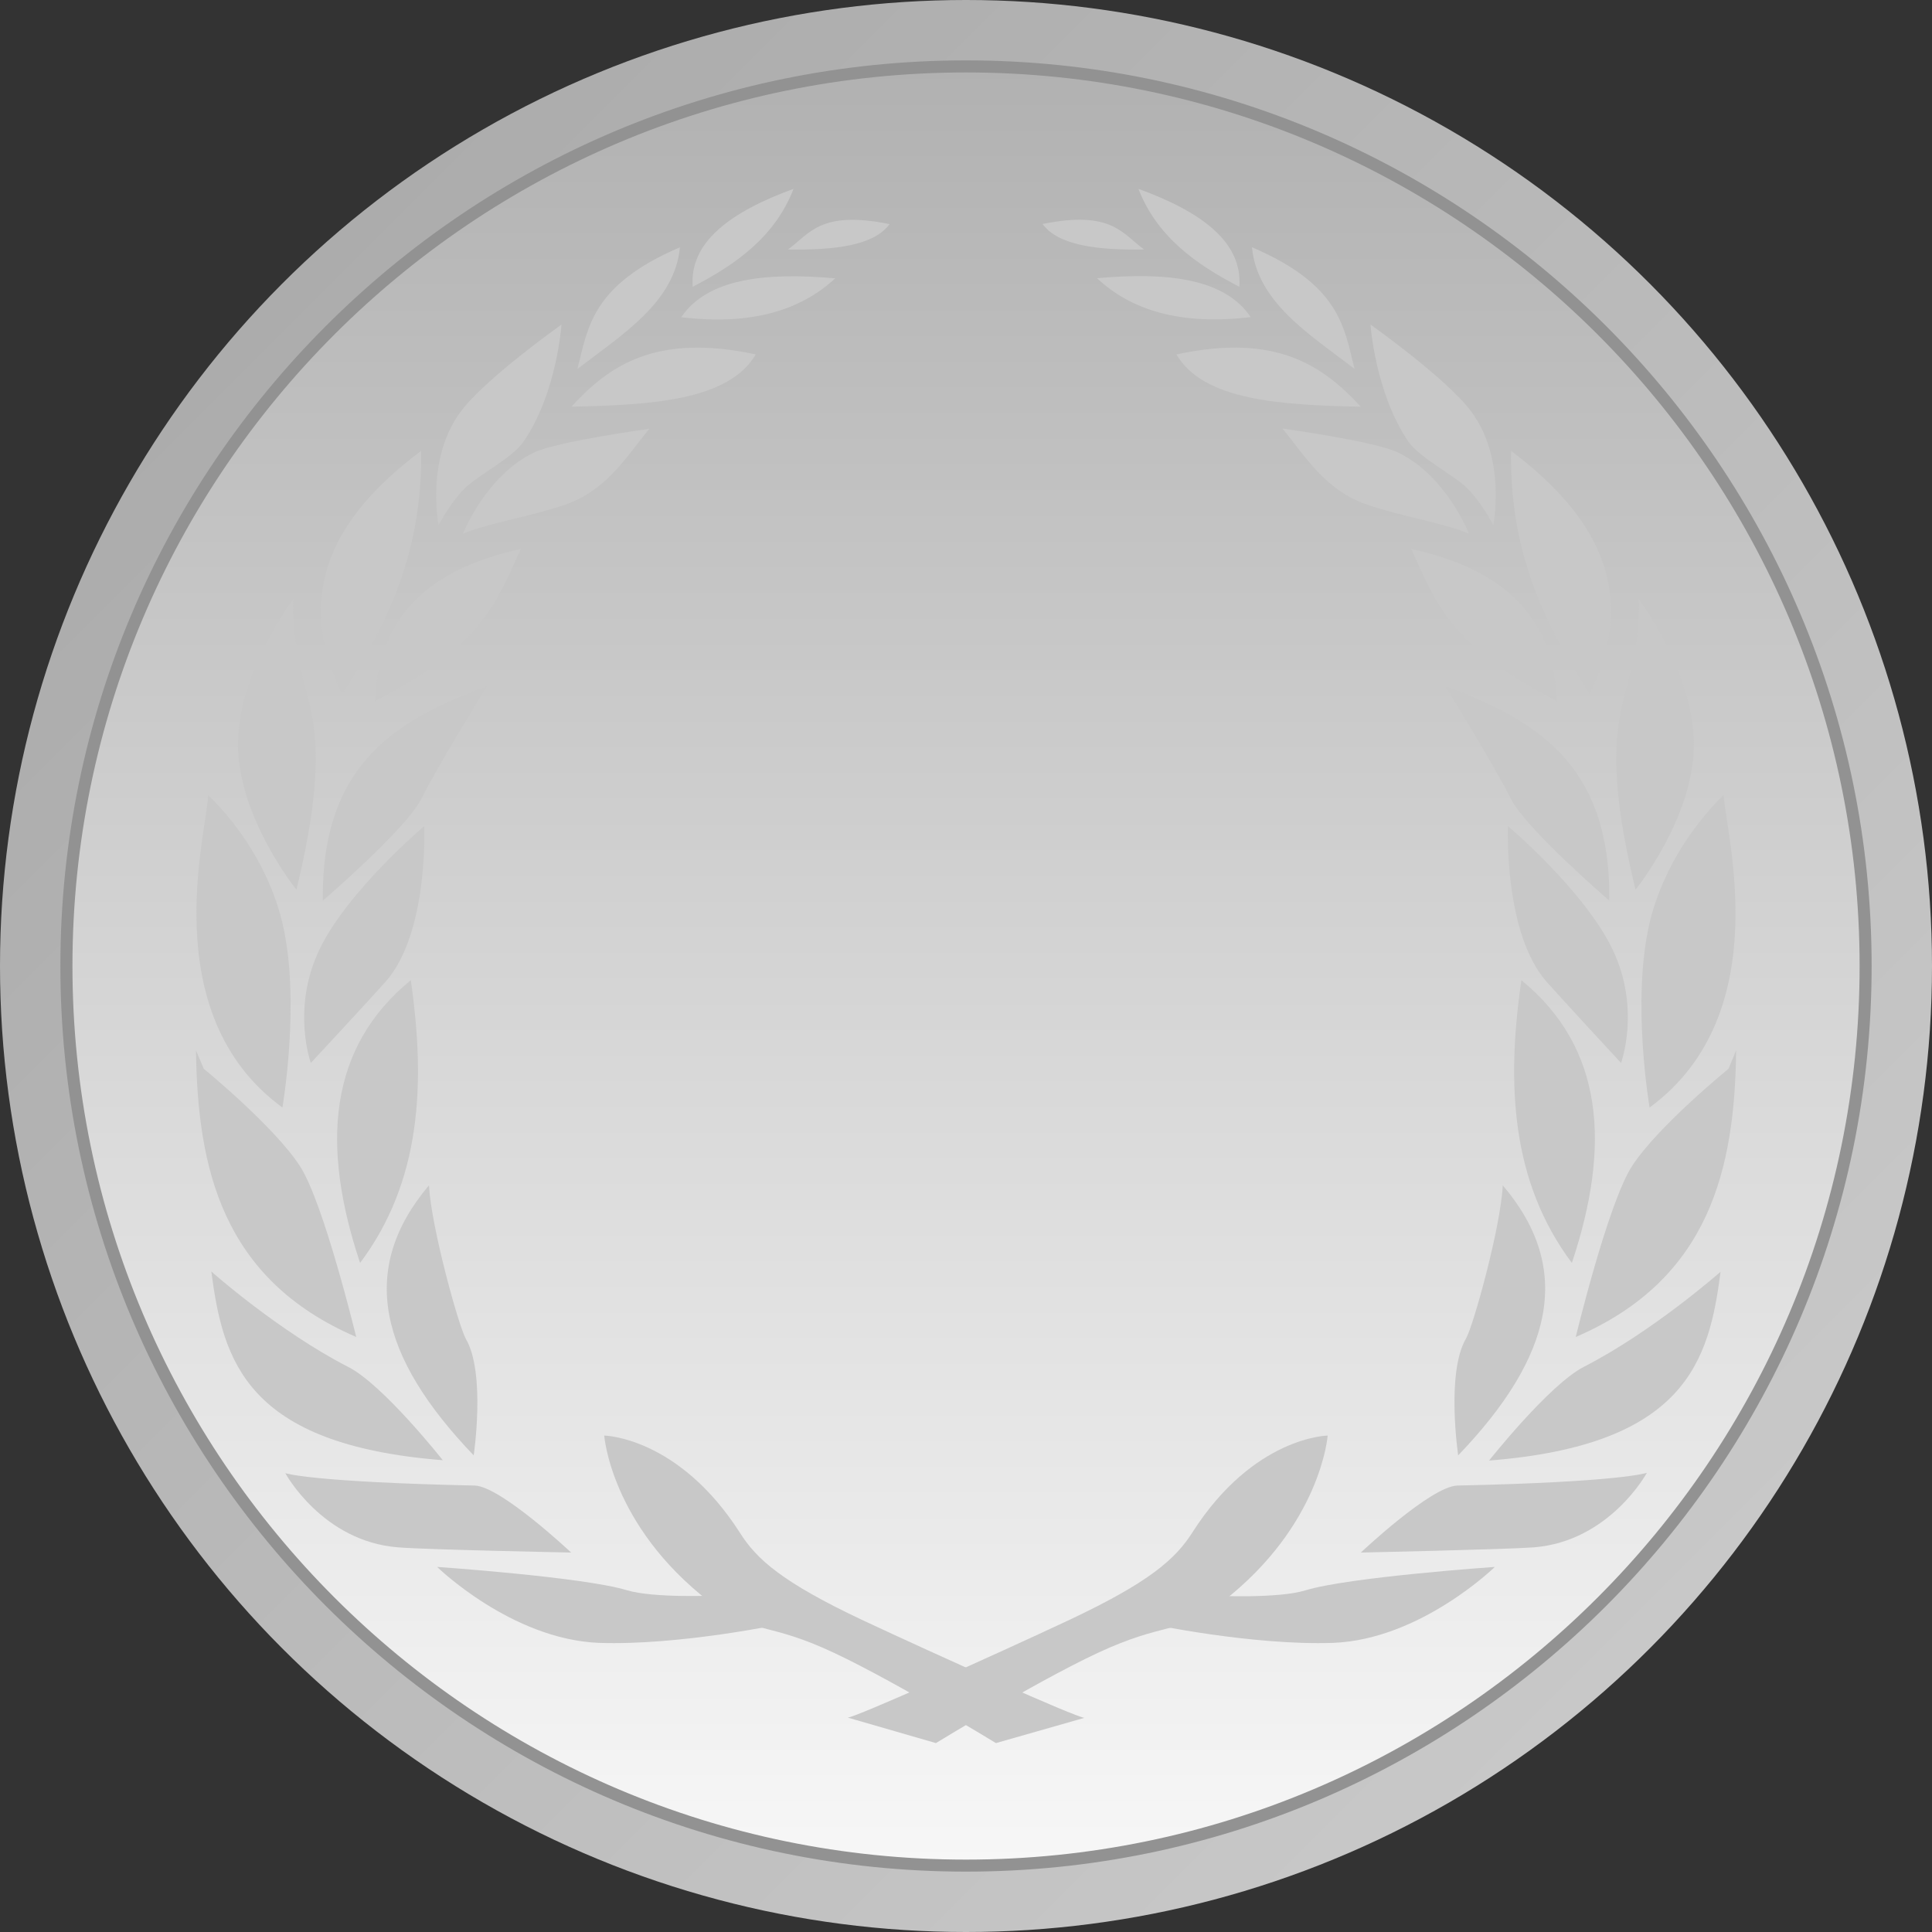 <?xml version="1.0" encoding="utf-8"?>
<!-- Generator: Adobe Illustrator 13.0.0, SVG Export Plug-In  -->
<!DOCTYPE svg PUBLIC "-//W3C//DTD SVG 1.1//EN" "http://www.w3.org/Graphics/SVG/1.1/DTD/svg11.dtd">
<svg version="1.1"
	 xmlns="http://www.w3.org/2000/svg" xmlns:xlink="http://www.w3.org/1999/xlink" xmlns:a="http://ns.adobe.com/AdobeSVGViewerExtensions/3.0/"
	 x="0px" y="0px" width="64px" height="64px" viewBox="0 0 64 64" enable-background="new 0 0 64 64" xml:space="preserve">
<rect x="0" y="0" width="64" height="64" fill="#333333" stroke="none"/>
<defs>
</defs>
<linearGradient id="SVGID_1_" gradientUnits="userSpaceOnUse" x1="830.173" y1="-1185.073" x2="875.428" y2="-1230.328" gradientTransform="matrix(1 0 0 -1 -820.799 -1175.701)">
	<stop  offset="0" style="stop-color:#ACACAC"/>
	<stop  offset="1" style="stop-color:#C8C8C8"/>
</linearGradient>
<circle fill="url(#SVGID_1_)" cx="32" cy="32" r="32"/>
<linearGradient id="SVGID_2_" gradientUnits="userSpaceOnUse" x1="852.799" y1="-1177.892" x2="852.799" y2="-1237.502" gradientTransform="matrix(1 0 0 -1 -820.799 -1175.701)">
	<stop  offset="0" style="stop-color:#B1B1B1"/>
	<stop  offset="1" style="stop-color:#F7F7F7"/>
</linearGradient>
<path fill="url(#SVGID_2_)" d="M32,61.801c-16.428,0-29.805-13.379-29.805-29.805C2.195,15.568,15.572,2.191,32,2.191
	c16.43,0,29.805,13.377,29.805,29.805C61.801,48.422,48.422,61.801,32,61.801L32,61.801z"/>
<path fill="#929292" d="M32,2c16.539,0,30,13.459,30,30c0,16.539-13.461,30-30,30C15.459,62,2,48.539,2,32C2,15.459,15.459,2,32,2
	 M32,2.4C15.676,2.4,2.4,15.68,2.4,32c0,16.32,13.28,29.602,29.6,29.602c16.32,0,29.602-13.281,29.602-29.602
	C61.602,15.676,48.32,2.4,32,2.4L32,2.4z"/>
<path id="path3278_4_" fill="#C8C8C8" d="M51.57,23.225c-0.105-3.012-2.023-4.42-4.82-5.041
	C47.586,20.004,48.02,21.385,51.57,23.225z"/>
<path id="path3246_4_" fill="#C8C8C8" d="M40.25,52.859c0,0,2.078,0.104,2.992-0.176c1.43-0.441,6.277-0.777,6.277-0.777
	s-2.457,2.402-5.353,2.516c-2.681,0.094-6.104-0.633-6.104-0.633L40.25,52.859z"/>
<path id="path3244_4_" fill="#C8C8C8" d="M28.084,56.898c0.316-0.035,4.771-2.031,7.369-3.25c2.609-1.234,3.484-1.992,4.055-2.898
	c2.027-3.164,4.473-3.195,4.473-3.195s-0.215,2.961-3.477,5.5c-1.363,1.063-1.77,0.672-3.746,1.523
	c-1.984,0.852-5.754,3.164-5.754,3.164L28.084,56.898z"/>
<path id="path3250_4_" fill="#C8C8C8" d="M54.555,48.789c0,0-1.229,2.266-3.742,2.469c-0.949,0.07-5.733,0.172-5.733,0.172
	s2.313-2.188,3.194-2.219C53.719,49.094,54.555,48.789,54.555,48.789z"/>
<path id="path3252_4_" fill="#C8C8C8" d="M56.996,42.129c-0.379,2.941-1.137,5.738-7.668,6.254c0,0,1.977-2.5,3.133-3.102
	C54.742,44.117,56.996,42.129,56.996,42.129z"/>
<path id="path3254_4_" fill="#C8C8C8" d="M49.781,39.266c2.359,2.771,1.664,5.672-1.477,8.945c0,0-0.406-2.734,0.258-3.867
	C48.797,43.945,49.711,40.672,49.781,39.266z"/>
<path id="path3256_4_" fill="#C8C8C8" d="M52.199,44.289c4.465-1.918,5.266-5.621,5.313-9.492l-0.254,0.609
	c0,0-2.344,1.906-3.195,3.223C53.266,39.859,52.199,44.289,52.199,44.289z"/>
<path id="path3258_4_" fill="#C8C8C8" d="M57.102,26.336c0.023,1.137,1.806,7.227-2.457,10.352c0,0-0.608-3.526,0-6.119
	C55.266,27.98,57.102,26.336,57.102,26.336z"/>
<path id="path3260_4_" fill="#C8C8C8" d="M54.289,19.852c0,0,1.852,2.457,1.82,4.861c-0.023,2.402-1.93,4.76-1.93,4.76
	c-0.646-2.668-0.832-4.596-0.414-6.225C54.027,22.209,54.336,21.096,54.289,19.852z"/>
<path id="path3262_4_" fill="#C8C8C8" d="M52.664,22.992c1.57-3.252,0.414-5.779-2.609-8.057
	C50.004,18.328,51.184,20.703,52.664,22.992z"/>
<path id="path3264_4_" fill="#C8C8C8" d="M49.469,17.396c0,0,0.438-2.205-0.734-3.764c-0.805-1.088-3.336-2.881-3.336-2.881
	s0.156,2.26,1.25,3.871c0.359,0.514,1.328,1.014,1.853,1.457C49.016,16.527,49.469,17.396,49.469,17.396z"/>
<path id="path3266_4_" fill="#C8C8C8" d="M41.473,8.191c2.918,1.248,3.051,2.645,3.398,4.029
	C43.367,11.064,41.648,10.012,41.473,8.191z"/>
<path id="path3268_4_" fill="#C8C8C8" d="M41.055,9.5c-1.453-0.752-2.727-1.664-3.344-3.244C39.824,7.023,41.164,8.031,41.055,9.5z"
	/>
<path id="path3270_4_" fill="#C8C8C8" d="M37.898,8.264c-0.728-0.531-1.074-1.305-3.363-0.844
	C35.055,8.129,36.344,8.291,37.898,8.264z"/>
<path id="path3272_4_" fill="#C8C8C8" d="M41.43,10.504c-0.859-1.279-2.762-1.5-5.09-1.287
	C37.473,10.275,39.094,10.783,41.43,10.504z"/>
<path id="path3274_4_" fill="#C8C8C8" d="M45.078,13.473c-2.664-0.057-5.219-0.205-6.105-1.732
	C42.273,11.027,43.82,12.111,45.078,13.473z"/>
<path id="path3276_4_" fill="#C8C8C8" d="M48.66,17.676c0,0-0.754-1.928-2.359-2.691c-0.754-0.365-3.816-0.789-3.816-0.789
	c0.759,0.928,1.423,2.057,2.816,2.525C46.508,17.133,47.676,17.283,48.66,17.676z"/>
<path id="path3280_4_" fill="#C8C8C8" d="M53.309,29.832c0.06-4.615-2.559-6.023-5.44-7.111c0,0,1.603,2.588,2.188,3.752
	C50.57,27.48,53.309,29.832,53.309,29.832z"/>
<path id="path3282_4_" fill="#C8C8C8" d="M53.699,35.211c0,0,0.66-1.789-0.277-3.752c-0.934-1.955-3.469-4.092-3.469-4.092
	s-0.148,3.537,1.281,5.156C51.781,33.141,53.699,35.211,53.699,35.211z"/>
<path id="path3284_4_" fill="#C8C8C8" d="M50.398,32.469c2.738,2.242,2.969,5.484,1.672,9.367
	C50.055,39.141,49.898,35.906,50.398,32.469z"/>
<path id="path3278_1_" fill="#C8C8C8" d="M17.252,18.184c-2.801,0.621-4.711,2.029-4.828,5.041
	C15.984,21.389,16.416,20.008,17.252,18.184z"/>
<path id="path3246_1_" fill="#C8C8C8" d="M25.932,53.789c0,0-3.42,0.727-6.1,0.633c-2.9-0.121-5.352-2.516-5.352-2.516
	s4.844,0.336,6.279,0.77c0.916,0.277,2.996,0.176,2.996,0.176L25.932,53.789z"/>
<path id="path3244_1_" fill="#C8C8C8" d="M32.992,57.742c0,0-3.771-2.305-5.748-3.164c-1.969-0.852-2.381-0.461-3.748-1.523
	c-3.264-2.531-3.48-5.5-3.48-5.5s2.449,0.039,4.484,3.203c0.564,0.906,1.436,1.664,4.045,2.898c2.6,1.219,7.057,3.215,7.377,3.25
	L32.992,57.742z"/>
<path id="path3250_1_" fill="#C8C8C8" d="M15.732,49.211c0.871,0.039,3.188,2.219,3.188,2.219s-4.787-0.094-5.732-0.172
	c-2.512-0.195-3.736-2.457-3.736-2.457S10.283,49.094,15.732,49.211z"/>
<path id="path3252_1_" fill="#C8C8C8" d="M11.535,45.281c1.16,0.59,3.133,3.09,3.133,3.09C8.141,47.859,7.385,45.07,7,42.117
	C7.004,42.129,9.26,44.117,11.535,45.281z"/>
<path id="path3254_1_" fill="#C8C8C8" d="M15.432,44.352c0.664,1.133,0.26,3.859,0.26,3.859c-3.139-3.273-3.832-6.164-1.482-8.945
	C14.287,40.672,15.199,43.945,15.432,44.352z"/>
<path id="path3256_1_" fill="#C8C8C8" d="M9.936,38.629c-0.852-1.316-3.184-3.223-3.184-3.223l-0.26-0.609
	c0.053,3.871,0.848,7.574,5.309,9.492C11.797,44.289,10.732,39.859,9.936,38.629z"/>
<path id="path3258_1_" fill="#C8C8C8" d="M9.355,30.572c0.613,2.588,0,6.116,0,6.116C5.088,33.57,6.877,27.473,6.893,26.34
	C6.893,26.34,8.736,27.984,9.355,30.572z"/>
<path id="path3260_1_" fill="#C8C8C8" d="M10.236,23.252c0.416,1.625,0.229,3.553-0.416,6.221c0,0-1.904-2.354-1.936-4.756
	c-0.033-2.404,1.828-4.865,1.828-4.865C9.66,21.1,9.973,22.209,10.236,23.252z"/>
<path id="path3262_1_" fill="#C8C8C8" d="M13.951,14.936c-3.039,2.277-4.188,4.805-2.619,8.057
	C12.816,20.703,13.996,18.328,13.951,14.936z"/>
<path id="path3264_1_" fill="#C8C8C8" d="M15.496,16.084c0.527-0.447,1.504-0.947,1.852-1.461c1.1-1.607,1.252-3.871,1.252-3.871
	s-2.531,1.793-3.336,2.881c-1.172,1.563-0.736,3.764-0.736,3.764S14.98,16.531,15.496,16.084z"/>
<path id="path3266_1_" fill="#C8C8C8" d="M19.129,12.221c0.348-1.385,0.482-2.781,3.395-4.029
	C22.348,10.012,20.637,11.064,19.129,12.221z"/>
<path id="path3268_1_" fill="#C8C8C8" d="M26.287,6.256c-0.611,1.58-1.895,2.496-3.34,3.244C22.832,8.035,24.172,7.027,26.287,6.256
	z"/>
<path id="path3270_1_" fill="#C8C8C8" d="M29.469,7.424c-2.293-0.465-2.641,0.313-3.365,0.84
	C27.656,8.291,28.947,8.133,29.469,7.424z"/>
<path id="path3272_1_" fill="#C8C8C8" d="M27.668,9.221c-2.332-0.209-4.24,0.012-5.1,1.287
	C24.904,10.787,26.527,10.275,27.668,9.221z"/>
<path id="path3274_1_" fill="#C8C8C8" d="M25.035,11.74c-0.895,1.527-3.451,1.676-6.107,1.732
	C20.18,12.111,21.717,11.031,25.035,11.74z"/>
<path id="path3276_1_" fill="#C8C8C8" d="M18.699,16.725c1.389-0.469,2.049-1.592,2.809-2.521c0,0-3.057,0.42-3.816,0.785
	c-1.6,0.768-2.355,2.688-2.355,2.688C16.324,17.287,17.488,17.137,18.699,16.725z"/>
<path id="path3280_1_" fill="#C8C8C8" d="M13.947,26.48c0.584-1.168,2.186-3.752,2.186-3.752c-2.885,1.084-5.5,2.492-5.438,7.107
	C10.695,29.836,13.436,27.48,13.947,26.48z"/>
<path id="path3282_1_" fill="#C8C8C8" d="M12.768,32.527c1.441-1.624,1.285-5.16,1.285-5.16s-2.537,2.137-3.473,4.092
	c-0.936,1.963-0.283,3.752-0.283,3.752S12.217,33.145,12.768,32.527z"/>
<path id="path3284_1_" fill="#C8C8C8" d="M11.928,41.836c-1.299-3.891-1.057-7.125,1.68-9.367
	C14.104,35.906,13.951,39.141,11.928,41.836z"/>
</svg>
